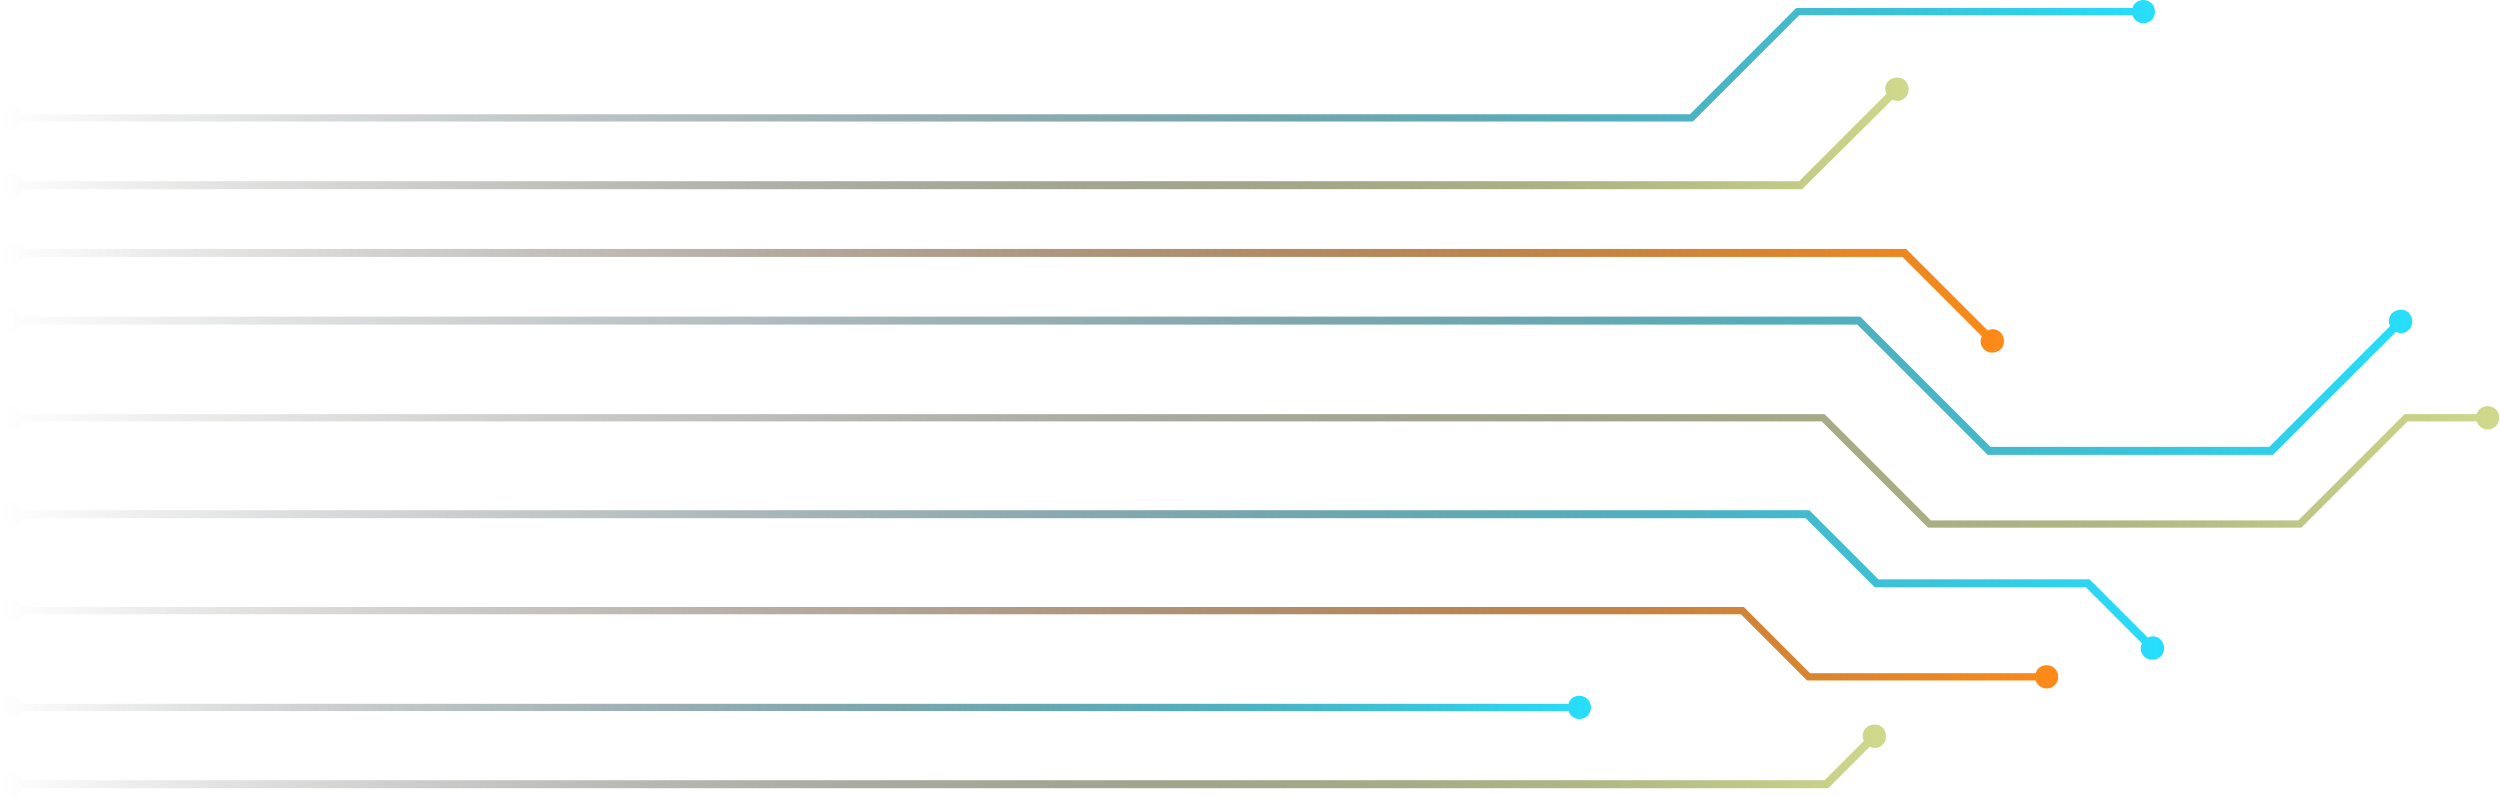 <!-- Generator: Adobe Illustrator 24.0.0, SVG Export Plug-In  -->
<svg version="1.1" xmlns="http://www.w3.org/2000/svg" xmlns:xlink="http://www.w3.org/1999/xlink" x="0px" y="0px" width="343.5px"
	 height="109.4px" viewBox="0 0 343.5 109.4" style="enable-background:new 0 0 343.5 109.4;" xml:space="preserve">
<style type="text/css">
	.st0{fill:url(#SVGID_1_);}
	.st1{fill:url(#SVGID_2_);}
	.st2{fill:url(#SVGID_3_);}
	.st3{fill:url(#SVGID_4_);}
	.st4{fill:url(#SVGID_5_);}
	.st5{fill:url(#SVGID_6_);}
	.st6{fill:url(#SVGID_7_);}
	.st7{fill:url(#SVGID_8_);}
	.st8{fill:url(#SVGID_9_);}

    path.st7{ animation-delay:1s;}
    path.st5{ animation-delay:1.5s;}
    path.st2{ animation-delay:2s;}
    path.st3{ animation-delay:2.5s;}
    path.st8{ animation-delay:3s;}
    path.st2{ animation-delay:3.5s;}
    path.st6{ animation-delay:4s;}
     path.st1{ animation-delay:4.5s;}
      path.st4{ animation-delay:5s;}
    
  path{ animation:anima 6s cubic-bezier(0.175, 0.885, 0.32, 1.275) infinite;}
  @keyframes anima{
    0%{
      opacity: 0.1;
    }
    20%{
      opacity:0.1;
    }
  30%{
      opacity: 1;
    }
   32%{
      opacity: 1;
    }
   42%{
      opacity:0.1;
    }
   100%{
      opacity: 0.1;
    }

  }
</style>
<defs>
</defs>
<linearGradient id="SVGID_1_" gradientUnits="userSpaceOnUse" x1="0" y1="8.908" x2="296.116" y2="8.908">
	<stop  offset="0" style="stop-color:#000000;stop-opacity:0"/>
	<stop  offset="8.691420e-02" style="stop-color:#010708;stop-opacity:8.691422e-02"/>
	<stop  offset="0.219" style="stop-color:#04191C;stop-opacity:0.219"/>
	<stop  offset="0.379" style="stop-color:#09373F;stop-opacity:0.379"/>
	<stop  offset="0.561" style="stop-color:#11616E;stop-opacity:0.561"/>
	<stop  offset="0.762" style="stop-color:#1A97AB;stop-opacity:0.762"/>
	<stop  offset="0.976" style="stop-color:#25D7F4;stop-opacity:0.976"/>
	<stop  offset="1" style="stop-color:#26DFFD"/>
</linearGradient>
<path class="st0" d="M1.6,17.8c0.7,0,1.3-0.4,1.5-1.1h229.5l14.6-14.6H293c0.2,0.6,0.8,1.1,1.5,1.1c0.9,0,1.6-0.7,1.6-1.6
	c0-0.9-0.7-1.6-1.6-1.6c-0.7,0-1.3,0.4-1.5,1.1h-46.2l-14.6,14.6H3.1c-0.2-0.6-0.8-1.1-1.5-1.1c-0.9,0-1.6,0.7-1.6,1.6
	C0,17.1,0.7,17.8,1.6,17.8z"/>
<linearGradient id="SVGID_2_" gradientUnits="userSpaceOnUse" x1="0" y1="18.882" x2="262.285" y2="18.882">
	<stop  offset="0" style="stop-color:#000000;stop-opacity:0"/>
	<stop  offset="9.667940e-02" style="stop-color:#070805;stop-opacity:9.667940e-02"/>
	<stop  offset="0.243" style="stop-color:#1B1C12;stop-opacity:0.243"/>
	<stop  offset="0.421" style="stop-color:#3C3F28;stop-opacity:0.421"/>
	<stop  offset="0.624" style="stop-color:#6A6E47;stop-opacity:0.624"/>
	<stop  offset="0.844" style="stop-color:#A3AA6D;stop-opacity:0.844"/>
	<stop  offset="1" style="stop-color:#D0D98B"/>
</linearGradient>
<path class="st1" d="M1.6,27.1c0.7,0,1.3-0.4,1.5-1.1h244.5L260,13.7c0.6,0.3,1.3,0.2,1.8-0.3c0.6-0.6,0.6-1.6,0-2.3
	c-0.6-0.6-1.6-0.6-2.3,0c-0.5,0.5-0.6,1.2-0.3,1.8l-12,12H3.1c-0.2-0.6-0.8-1.1-1.5-1.1c-0.9,0-1.6,0.7-1.6,1.6
	C0,26.4,0.7,27.1,1.6,27.1z"/>
<linearGradient id="SVGID_3_" gradientUnits="userSpaceOnUse" x1="0" y1="40.874" x2="275.341" y2="40.874">
	<stop  offset="0" style="stop-color:#000000;stop-opacity:0"/>
	<stop  offset="8.667677e-02" style="stop-color:#080401;stop-opacity:8.667677e-02"/>
	<stop  offset="0.218" style="stop-color:#1C0F03;stop-opacity:0.218"/>
	<stop  offset="0.378" style="stop-color:#3F2206;stop-opacity:0.378"/>
	<stop  offset="0.559" style="stop-color:#6E3C0A;stop-opacity:0.559"/>
	<stop  offset="0.76" style="stop-color:#AB5D10;stop-opacity:0.76"/>
	<stop  offset="0.973" style="stop-color:#F48516;stop-opacity:0.973"/>
	<stop  offset="1" style="stop-color:#FE8A17"/>
</linearGradient>
<path class="st2" d="M1.6,36.4c0.7,0,1.3-0.4,1.5-1.1h258.3l10.9,10.9c-0.3,0.6-0.2,1.3,0.3,1.8c0.6,0.6,1.6,0.6,2.3,0
	c0.6-0.6,0.6-1.6,0-2.3c-0.5-0.5-1.2-0.6-1.8-0.3l-11.2-11.2H3.1c-0.2-0.6-0.8-1.1-1.5-1.1c-0.9,0-1.6,0.7-1.6,1.6
	C0,35.7,0.7,36.4,1.6,36.4z"/>
<linearGradient id="SVGID_4_" gradientUnits="userSpaceOnUse" x1="0" y1="52.525" x2="331.443" y2="52.525">
	<stop  offset="0" style="stop-color:#000000;stop-opacity:0"/>
	<stop  offset="8.691420e-02" style="stop-color:#010708;stop-opacity:8.691422e-02"/>
	<stop  offset="0.219" style="stop-color:#04191C;stop-opacity:0.219"/>
	<stop  offset="0.379" style="stop-color:#09373F;stop-opacity:0.379"/>
	<stop  offset="0.561" style="stop-color:#11616E;stop-opacity:0.561"/>
	<stop  offset="0.762" style="stop-color:#1A97AB;stop-opacity:0.762"/>
	<stop  offset="0.976" style="stop-color:#25D7F4;stop-opacity:0.976"/>
	<stop  offset="1" style="stop-color:#26DFFD"/>
</linearGradient>
<path class="st3" d="M1.6,45.7c0.7,0,1.3-0.4,1.5-1.1h252.1l17.9,17.9h39.2l16.9-16.9c0.6,0.3,1.3,0.2,1.8-0.3
	c0.6-0.6,0.6-1.6,0-2.3c-0.6-0.6-1.6-0.6-2.3,0c-0.5,0.5-0.6,1.2-0.3,1.8l-16.6,16.6h-38.3l-17.9-17.9H3.1c-0.2-0.6-0.8-1.1-1.5-1.1
	c-0.9,0-1.6,0.7-1.6,1.6C0,45,0.7,45.7,1.6,45.7z"/>
<linearGradient id="SVGID_5_" gradientUnits="userSpaceOnUse" x1="0" y1="64.144" x2="343.476" y2="64.144">
	<stop  offset="0" style="stop-color:#000000;stop-opacity:0"/>
	<stop  offset="9.667940e-02" style="stop-color:#070805;stop-opacity:9.667940e-02"/>
	<stop  offset="0.243" style="stop-color:#1B1C12;stop-opacity:0.243"/>
	<stop  offset="0.421" style="stop-color:#3C3F28;stop-opacity:0.421"/>
	<stop  offset="0.624" style="stop-color:#6A6E47;stop-opacity:0.624"/>
	<stop  offset="0.844" style="stop-color:#A3AA6D;stop-opacity:0.844"/>
	<stop  offset="1" style="stop-color:#D0D98B"/>
</linearGradient>
<path class="st4" d="M1.6,59c0.7,0,1.3-0.4,1.5-1.1h247.2l14.6,14.6h51.3l14.6-14.6h9.5c0.2,0.6,0.8,1.1,1.5,1.1
	c0.9,0,1.6-0.7,1.6-1.6c0-0.9-0.7-1.6-1.6-1.6c-0.7,0-1.3,0.4-1.5,1.1h-9.9l-14.6,14.6h-50.5l-14.6-14.6H3.1
	c-0.2-0.6-0.8-1.1-1.5-1.1c-0.9,0-1.6,0.7-1.6,1.6C0,58.3,0.7,59,1.6,59z"/>
<linearGradient id="SVGID_6_" gradientUnits="userSpaceOnUse" x1="0" y1="79.847" x2="297.295" y2="79.847">
	<stop  offset="0" style="stop-color:#000000;stop-opacity:0"/>
	<stop  offset="8.691422e-02" style="stop-color:#010708;stop-opacity:8.691422e-02"/>
	<stop  offset="0.219" style="stop-color:#04191C;stop-opacity:0.219"/>
	<stop  offset="0.379" style="stop-color:#09373F;stop-opacity:0.379"/>
	<stop  offset="0.561" style="stop-color:#11616E;stop-opacity:0.561"/>
	<stop  offset="0.762" style="stop-color:#1A97AB;stop-opacity:0.762"/>
	<stop  offset="0.976" style="stop-color:#25D7F4;stop-opacity:0.976"/>
	<stop  offset="1" style="stop-color:#26DFFD"/>
</linearGradient>
<path class="st5" d="M1.6,72.3c0.7,0,1.3-0.4,1.5-1.1h245l9.5,9.5h29l7.7,7.7c-0.3,0.6-0.2,1.3,0.3,1.8c0.6,0.6,1.6,0.6,2.3,0
	c0.6-0.6,0.6-1.6,0-2.3c-0.5-0.5-1.2-0.6-1.8-0.3l-8-8h-29l-9.5-9.5H3.1C2.9,69.5,2.3,69,1.6,69C0.7,69,0,69.8,0,70.7
	C0,71.5,0.7,72.3,1.6,72.3z"/>
<linearGradient id="SVGID_7_" gradientUnits="userSpaceOnUse" x1="0" y1="88.472" x2="282.838" y2="88.472">
	<stop  offset="0" style="stop-color:#000000;stop-opacity:0"/>
	<stop  offset="8.667677e-02" style="stop-color:#080401;stop-opacity:8.667677e-02"/>
	<stop  offset="0.218" style="stop-color:#1C0F03;stop-opacity:0.218"/>
	<stop  offset="0.378" style="stop-color:#3F2206;stop-opacity:0.378"/>
	<stop  offset="0.559" style="stop-color:#6E3C0A;stop-opacity:0.559"/>
	<stop  offset="0.76" style="stop-color:#AB5D10;stop-opacity:0.76"/>
	<stop  offset="0.973" style="stop-color:#F48516;stop-opacity:0.973"/>
	<stop  offset="1" style="stop-color:#FE8A17"/>
</linearGradient>
<path class="st6" d="M1.6,85.5c0.7,0,1.3-0.4,1.5-1.1h236.1l9.1,9.1h31.4c0.2,0.6,0.8,1.1,1.5,1.1c0.9,0,1.6-0.7,1.6-1.6
	c0-0.9-0.7-1.6-1.6-1.6c-0.7,0-1.3,0.4-1.5,1.1h-31l-9.1-9.1H3.1c-0.2-0.6-0.8-1.1-1.5-1.1C0.7,82.3,0,83,0,83.9
	C0,84.8,0.7,85.5,1.6,85.5z"/>
<linearGradient id="SVGID_8_" gradientUnits="userSpaceOnUse" x1="0" y1="97.212" x2="218.656" y2="97.212">
	<stop  offset="0" style="stop-color:#000000;stop-opacity:0"/>
	<stop  offset="8.691422e-02" style="stop-color:#010708;stop-opacity:8.691422e-02"/>
	<stop  offset="0.219" style="stop-color:#04191C;stop-opacity:0.219"/>
	<stop  offset="0.379" style="stop-color:#09373F;stop-opacity:0.379"/>
	<stop  offset="0.561" style="stop-color:#11616E;stop-opacity:0.561"/>
	<stop  offset="0.762" style="stop-color:#1A97AB;stop-opacity:0.762"/>
	<stop  offset="0.976" style="stop-color:#25D7F4;stop-opacity:0.976"/>
	<stop  offset="1" style="stop-color:#26DFFD"/>
</linearGradient>
<path class="st7" d="M1.6,98.8c0.7,0,1.3-0.4,1.5-1.1h212.4c0.2,0.6,0.8,1.1,1.5,1.1c0.9,0,1.6-0.7,1.6-1.6c0-0.9-0.7-1.6-1.6-1.6
	c-0.7,0-1.3,0.4-1.5,1.1H3.1c-0.2-0.6-0.8-1.1-1.5-1.1c-0.9,0-1.6,0.7-1.6,1.6C0,98.1,0.7,98.8,1.6,98.8z"/>
<linearGradient id="SVGID_9_" gradientUnits="userSpaceOnUse" x1="0" y1="104.528" x2="259.186" y2="104.528">
	<stop  offset="0" style="stop-color:#000000;stop-opacity:0"/>
	<stop  offset="9.667940e-02" style="stop-color:#070805;stop-opacity:9.667940e-02"/>
	<stop  offset="0.243" style="stop-color:#1B1C12;stop-opacity:0.243"/>
	<stop  offset="0.421" style="stop-color:#3C3F28;stop-opacity:0.421"/>
	<stop  offset="0.624" style="stop-color:#6A6E47;stop-opacity:0.624"/>
	<stop  offset="0.844" style="stop-color:#A3AA6D;stop-opacity:0.844"/>
	<stop  offset="1" style="stop-color:#D0D98B"/>
</linearGradient>
<path class="st8" d="M1.6,109.4c0.7,0,1.3-0.4,1.5-1.1h248.1l5.7-5.7c0.6,0.3,1.3,0.2,1.8-0.3c0.6-0.6,0.6-1.6,0-2.3
	c-0.6-0.6-1.6-0.6-2.3,0c-0.5,0.5-0.6,1.2-0.3,1.8l-5.4,5.4H3.1c-0.2-0.6-0.8-1.1-1.5-1.1c-0.9,0-1.6,0.7-1.6,1.6
	C0,108.7,0.7,109.4,1.6,109.4z"/>
</svg>
